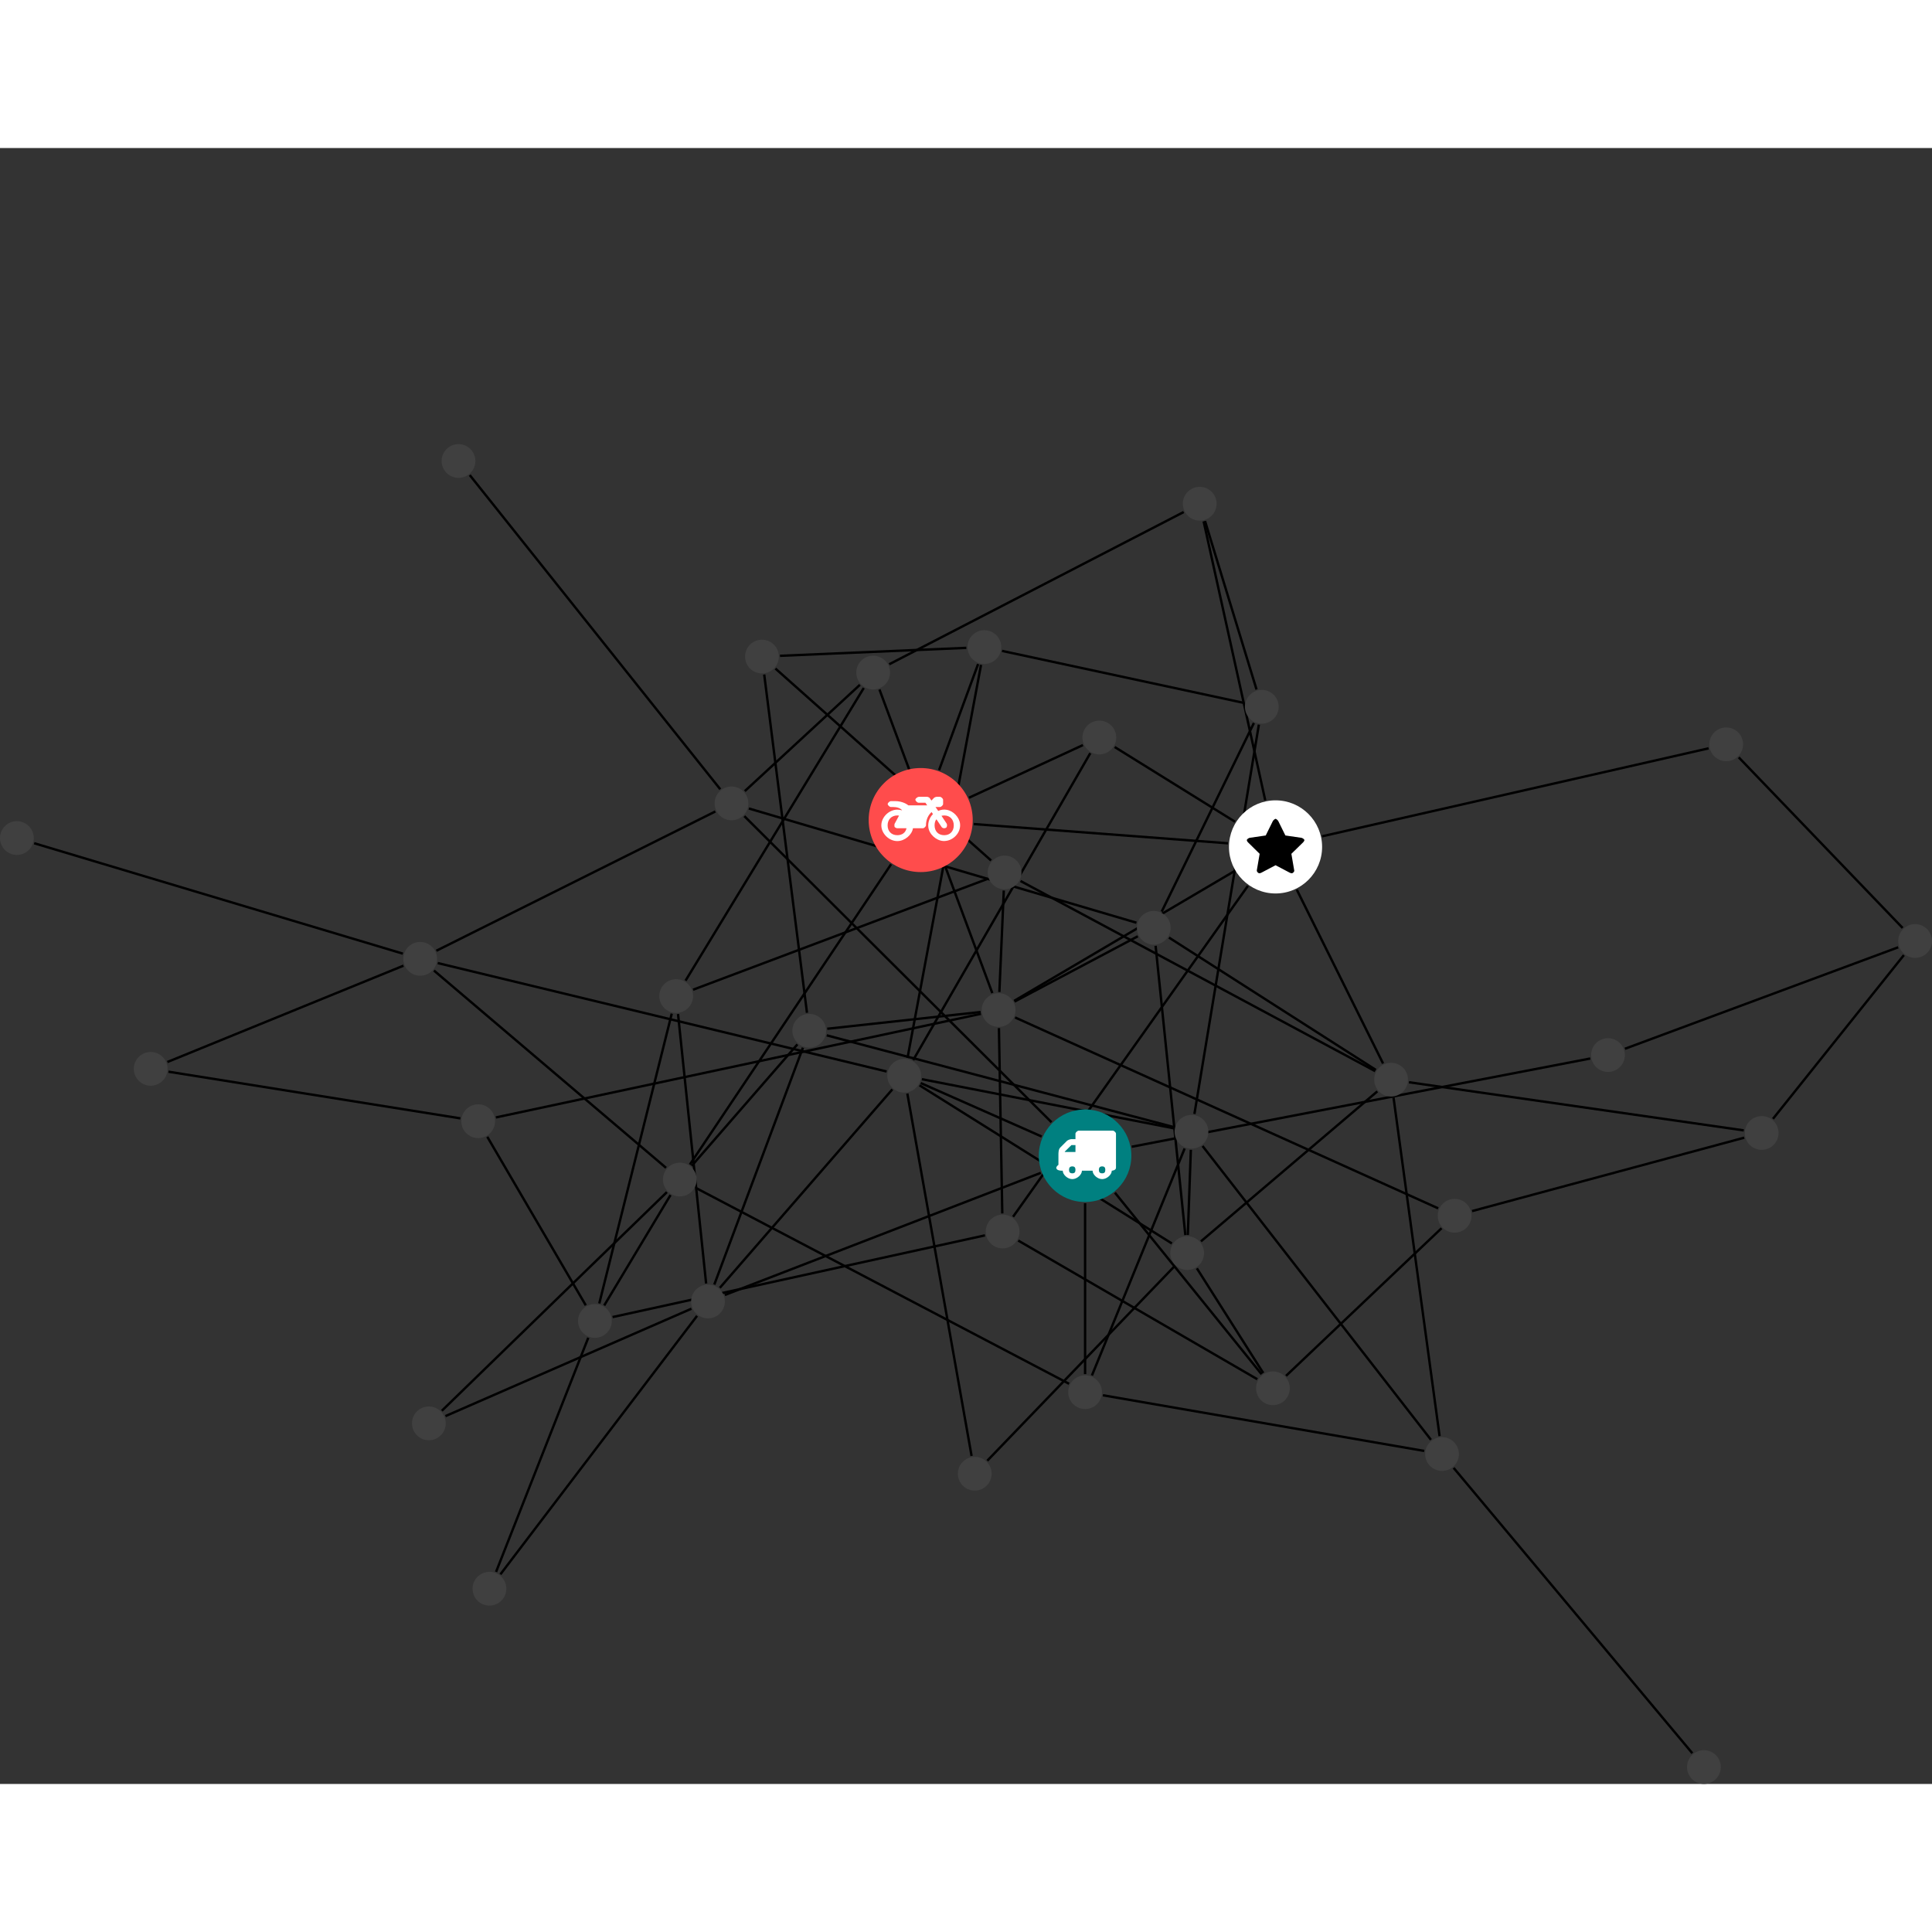 <?xml version="1.0" encoding="UTF-8"?>
<svg xmlns="http://www.w3.org/2000/svg" xmlns:xlink="http://www.w3.org/1999/xlink" width="322.589pt" height="322.589pt" viewBox="0.000 -49.436 322.589 273.153" version="1.1">
<rect x="0.000" y="-49.436" width="322.589" height="273.153" fill="#333333" stroke="none"/>
<defs>
<g>
<symbol overflow="visible" id="glyph0-0">
<path style="stroke:none;" d="M 1.422 -0.75 L 1.422 -7.922 L 3.562 -7.922 L 3.562 -0.891 L 1.422 -0.891 Z M 0.625 0 L 4.531 0 L 4.531 -8.812 L 0.438 -8.812 L 0.438 0 Z M 0.625 0 "/>
</symbol>
<symbol overflow="visible" id="glyph0-1">
<path style="stroke:none;" d="M 3.375 -0.844 C 3.375 -0.453 3.234 -0.266 2.844 -0.266 C 2.469 -0.266 2.297 -0.453 2.297 -0.844 C 2.297 -1.219 2.469 -1.422 2.844 -1.422 C 3.234 -1.422 3.375 -1.219 3.375 -0.844 Z M 1.594 -3.688 L 1.594 -3.859 C 1.594 -3.875 1.578 -3.875 1.594 -3.891 L 2.688 -4.969 C 2.703 -5 2.656 -4.984 2.688 -4.984 L 3.375 -4.984 L 3.375 -3.828 L 1.594 -3.828 Z M 8.359 -0.844 C 8.359 -0.453 8.219 -0.266 7.828 -0.266 C 7.453 -0.266 7.281 -0.453 7.281 -0.844 C 7.281 -1.219 7.453 -1.422 7.828 -1.422 C 8.219 -1.422 8.359 -1.219 8.359 -0.844 Z M 10.141 -6.891 C 10.141 -7.094 9.812 -7.391 9.609 -7.391 L 3.922 -7.391 C 3.719 -7.391 3.375 -7.094 3.375 -6.891 L 3.375 -5.969 L 2.672 -5.969 C 2.469 -5.969 2.078 -5.812 1.938 -5.672 L 0.844 -4.578 C 0.531 -4.266 0.531 -3.734 0.531 -3.328 L 0.531 -1.688 C 0.516 -1.688 0.172 -1.391 0.172 -1.203 C 0.172 -0.781 0.781 -0.703 1.062 -0.703 L 1.25 -0.703 C 1.25 -0.047 2.062 0.703 2.844 0.703 C 3.641 0.703 4.453 -0.047 4.453 -0.703 L 6.234 -0.703 C 6.234 -0.047 7.047 0.703 7.828 0.703 C 8.625 0.703 9.438 -0.047 9.438 -0.703 C 9.547 -0.703 10.141 -0.781 10.141 -1.203 Z M 10.141 -6.891 "/>
</symbol>
<symbol overflow="visible" id="glyph0-2">
<path style="stroke:none;" d="M 12.969 -2.906 C 12.844 -3.984 11.859 -5.016 10.781 -5.219 C 10.234 -5.328 9.703 -5.219 9.328 -5.031 L 8.875 -5.688 L 9.609 -5.688 C 9.812 -5.688 10.141 -5.984 10.141 -6.188 L 10.141 -6.891 C 10.141 -7.094 9.812 -7.391 9.609 -7.391 L 9.047 -7.391 C 8.969 -7.391 8.734 -7.312 8.656 -7.25 L 8.188 -6.766 L 7.891 -7.203 C 7.828 -7.281 7.594 -7.391 7.484 -7.391 L 6.078 -7.391 C 5.906 -7.391 5.547 -7.125 5.516 -6.953 C 5.484 -6.734 5.828 -6.406 6.047 -6.406 L 7.188 -6.406 L 7.484 -5.969 L 4.344 -5.969 C 4.141 -6.125 3.375 -6.672 2.141 -6.672 L 1.422 -6.672 C 1.219 -6.672 0.891 -6.375 0.891 -6.188 C 0.891 -5.984 1.219 -5.688 1.422 -5.688 L 1.781 -5.688 C 2.484 -5.688 2.906 -5.516 3.281 -5.188 L 3.25 -5.141 C 3.078 -5.188 2.797 -5.25 2.5 -5.25 C 1.109 -5.25 -0.172 -4 -0.172 -2.625 C -0.172 -1.25 1.109 0 2.5 0 C 3.75 0 4.953 -1.062 5.109 -2.141 L 6.766 -2.141 C 6.969 -2.141 7.281 -2.438 7.281 -2.625 C 7.281 -3.609 7.688 -4.391 8.219 -4.844 L 8.453 -4.5 C 7.969 -4.062 7.578 -3.203 7.672 -2.359 C 7.781 -1.172 8.969 -0.094 10.141 -0.016 C 11.703 0.094 13.156 -1.344 12.969 -2.906 Z M 2.5 -0.984 C 1.516 -0.984 0.875 -1.641 0.875 -2.625 C 0.875 -3.594 1.516 -4.281 2.5 -4.281 C 2.672 -4.281 2.844 -4.234 2.781 -4.25 L 2.047 -2.891 C 2 -2.781 2 -2.469 2.047 -2.359 C 2.125 -2.25 2.375 -2.141 2.5 -2.141 L 4.031 -2.141 C 3.891 -1.453 3.344 -0.984 2.5 -0.984 Z M 10.328 -0.984 C 9.344 -0.984 8.719 -1.641 8.719 -2.625 C 8.719 -3.109 8.859 -3.469 9.031 -3.641 L 9.906 -2.328 C 9.969 -2.219 10.203 -2.141 10.328 -2.141 C 10.391 -2.141 10.594 -2.188 10.641 -2.234 C 10.812 -2.344 10.844 -2.75 10.734 -2.922 L 9.875 -4.219 C 9.859 -4.219 10.094 -4.281 10.328 -4.281 C 11.297 -4.281 11.922 -3.594 11.922 -2.625 C 11.922 -1.641 11.297 -0.984 10.328 -0.984 Z M 10.328 -0.984 "/>
</symbol>
<symbol overflow="visible" id="glyph0-3">
<path style="stroke:none;" d="M 9.438 -5.078 C 9.438 -5.25 9.078 -5.453 8.938 -5.469 L 6.266 -5.859 L 5.078 -8.266 C 5.031 -8.375 4.75 -8.641 4.625 -8.641 C 4.5 -8.641 4.234 -8.375 4.172 -8.266 L 2.984 -5.859 L 0.312 -5.469 C 0.172 -5.453 -0.172 -5.25 -0.172 -5.078 C -0.172 -4.969 -0.062 -4.781 0.016 -4.719 L 1.969 -2.797 L 1.5 -0.062 C 1.5 -0.016 1.5 0.016 1.5 0.047 C 1.5 0.203 1.75 0.453 1.906 0.453 C 1.984 0.453 2.188 0.406 2.25 0.359 L 4.625 -0.891 L 7 0.359 C 7.062 0.406 7.266 0.453 7.344 0.453 C 7.5 0.453 7.75 0.203 7.75 0.047 C 7.75 0.016 7.75 -0.016 7.734 -0.062 L 7.266 -2.797 L 9.234 -4.719 C 9.297 -4.781 9.438 -4.969 9.438 -5.078 Z M 9.438 -5.078 "/>
</symbol>
</g>
<clipPath id="clip1">
  <path d="M 237 165 L 289 165 L 289 223.715 L 237 223.715 Z M 237 165 "/>
</clipPath>
<clipPath id="clip2">
  <path d="M 265 78 L 322.59 78 L 322.59 107 L 265 107 Z M 265 78 "/>
</clipPath>
<clipPath id="clip3">
  <path d="M 284 46 L 322.59 46 L 322.59 87 L 284 87 Z M 284 46 "/>
</clipPath>
<clipPath id="clip4">
  <path d="M 290 79 L 322.59 79 L 322.59 119 L 290 119 Z M 290 79 "/>
</clipPath>
<clipPath id="clip5">
  <path d="M 316 80 L 322.59 80 L 322.59 86 L 316 86 Z M 316 80 "/>
</clipPath>
<clipPath id="clip6">
  <path d="M 281 218 L 288 218 L 288 223.715 L 281 223.715 Z M 281 218 "/>
</clipPath>
</defs>
<g id="surface1">
<path style="fill:none;stroke-width:0.399;stroke-linecap:butt;stroke-linejoin:miter;stroke:rgb(0%,0%,0%);stroke-opacity:1;stroke-miterlimit:10;" d="M 0.002 -7.926 L 0.002 -36.465 " transform="matrix(1,0,0,-1,181.178,118.82)"/>
<path style="fill:none;stroke-width:0.399;stroke-linecap:butt;stroke-linejoin:miter;stroke:rgb(0%,0%,0%);stroke-opacity:1;stroke-miterlimit:10;" d="M 7.787 1.5 L 84.349 16.234 " transform="matrix(1,0,0,-1,181.178,118.82)"/>
<path style="fill:none;stroke-width:0.399;stroke-linecap:butt;stroke-linejoin:miter;stroke:rgb(0%,0%,0%);stroke-opacity:1;stroke-miterlimit:10;" d="M 4.982 -6.168 L 29.47 -36.481 " transform="matrix(1,0,0,-1,181.178,118.82)"/>
<path style="fill:none;stroke-width:0.399;stroke-linecap:butt;stroke-linejoin:miter;stroke:rgb(0%,0%,0%);stroke-opacity:1;stroke-miterlimit:10;" d="M -7.252 3.207 L -27.444 12.136 " transform="matrix(1,0,0,-1,181.178,118.82)"/>
<path style="fill:none;stroke-width:0.399;stroke-linecap:butt;stroke-linejoin:miter;stroke:rgb(0%,0%,0%);stroke-opacity:1;stroke-miterlimit:10;" d="M -5.615 5.597 L -56.897 56.703 " transform="matrix(1,0,0,-1,181.178,118.82)"/>
<path style="fill:none;stroke-width:0.399;stroke-linecap:butt;stroke-linejoin:miter;stroke:rgb(0%,0%,0%);stroke-opacity:1;stroke-miterlimit:10;" d="M -7.397 -2.86 L -60.151 -23.25 " transform="matrix(1,0,0,-1,181.178,118.82)"/>
<path style="fill:none;stroke-width:0.399;stroke-linecap:butt;stroke-linejoin:miter;stroke:rgb(0%,0%,0%);stroke-opacity:1;stroke-miterlimit:10;" d="M -50.94 83.472 L -19.83 84.8 " transform="matrix(1,0,0,-1,181.178,118.82)"/>
<path style="fill:none;stroke-width:0.399;stroke-linecap:butt;stroke-linejoin:miter;stroke:rgb(0%,0%,0%);stroke-opacity:1;stroke-miterlimit:10;" d="M -53.576 80.351 L -46.436 23.867 " transform="matrix(1,0,0,-1,181.178,118.82)"/>
<path style="fill:none;stroke-width:0.399;stroke-linecap:butt;stroke-linejoin:miter;stroke:rgb(0%,0%,0%);stroke-opacity:1;stroke-miterlimit:10;" d="M -51.701 81.34 L -15.698 49.3 " transform="matrix(1,0,0,-1,181.178,118.82)"/>
<path style="fill:none;stroke-width:0.399;stroke-linecap:butt;stroke-linejoin:miter;stroke:rgb(0%,0%,0%);stroke-opacity:1;stroke-miterlimit:10;" d="M 56.627 -49.293 L 2.974 -39.996 " transform="matrix(1,0,0,-1,181.178,118.82)"/>
<path style="fill:none;stroke-width:0.399;stroke-linecap:butt;stroke-linejoin:miter;stroke:rgb(0%,0%,0%);stroke-opacity:1;stroke-miterlimit:10;" d="M 59.193 -46.817 L 51.502 9.711 " transform="matrix(1,0,0,-1,181.178,118.82)"/>
<path style="fill:none;stroke-width:0.399;stroke-linecap:butt;stroke-linejoin:miter;stroke:rgb(0%,0%,0%);stroke-opacity:1;stroke-miterlimit:10;" d="M 57.748 -47.426 L 19.615 1.621 " transform="matrix(1,0,0,-1,181.178,118.82)"/>
<g clip-path="url(#clip1)" clip-rule="nonzero">
<path style="fill:none;stroke-width:0.399;stroke-linecap:butt;stroke-linejoin:miter;stroke:rgb(0%,0%,0%);stroke-opacity:1;stroke-miterlimit:10;" d="M 61.537 -52.121 L 101.392 -99.766 " transform="matrix(1,0,0,-1,181.178,118.82)"/>
</g>
<path style="fill:none;stroke-width:0.399;stroke-linecap:butt;stroke-linejoin:miter;stroke:rgb(0%,0%,0%);stroke-opacity:1;stroke-miterlimit:10;" d="M -18.588 55.379 L 23.849 52.168 " transform="matrix(1,0,0,-1,181.178,118.82)"/>
<path style="fill:none;stroke-width:0.399;stroke-linecap:butt;stroke-linejoin:miter;stroke:rgb(0%,0%,0%);stroke-opacity:1;stroke-miterlimit:10;" d="M -24.377 64.39 L -17.862 82.097 " transform="matrix(1,0,0,-1,181.178,118.82)"/>
<path style="fill:none;stroke-width:0.399;stroke-linecap:butt;stroke-linejoin:miter;stroke:rgb(0%,0%,0%);stroke-opacity:1;stroke-miterlimit:10;" d="M -19.381 59.777 L -0.362 68.566 " transform="matrix(1,0,0,-1,181.178,118.82)"/>
<path style="fill:none;stroke-width:0.399;stroke-linecap:butt;stroke-linejoin:miter;stroke:rgb(0%,0%,0%);stroke-opacity:1;stroke-miterlimit:10;" d="M -32.393 48.668 L -65.987 -1.469 " transform="matrix(1,0,0,-1,181.178,118.82)"/>
<path style="fill:none;stroke-width:0.399;stroke-linecap:butt;stroke-linejoin:miter;stroke:rgb(0%,0%,0%);stroke-opacity:1;stroke-miterlimit:10;" d="M -2.674 -38.078 L -64.994 -5.375 " transform="matrix(1,0,0,-1,181.178,118.82)"/>
<path style="fill:none;stroke-width:0.399;stroke-linecap:butt;stroke-linejoin:miter;stroke:rgb(0%,0%,0%);stroke-opacity:1;stroke-miterlimit:10;" d="M 1.142 -36.688 L 16.623 1.207 " transform="matrix(1,0,0,-1,181.178,118.82)"/>
<path style="fill:none;stroke-width:0.399;stroke-linecap:butt;stroke-linejoin:miter;stroke:rgb(0%,0%,0%);stroke-opacity:1;stroke-miterlimit:10;" d="M -12.026 -10.192 L 27.185 45.062 " transform="matrix(1,0,0,-1,181.178,118.82)"/>
<path style="fill:none;stroke-width:0.399;stroke-linecap:butt;stroke-linejoin:miter;stroke:rgb(0%,0%,0%);stroke-opacity:1;stroke-miterlimit:10;" d="M -11.162 -14.164 L 28.756 -37.317 " transform="matrix(1,0,0,-1,181.178,118.82)"/>
<path style="fill:none;stroke-width:0.399;stroke-linecap:butt;stroke-linejoin:miter;stroke:rgb(0%,0%,0%);stroke-opacity:1;stroke-miterlimit:10;" d="M -13.826 -9.633 L -14.385 21.308 " transform="matrix(1,0,0,-1,181.178,118.82)"/>
<path style="fill:none;stroke-width:0.399;stroke-linecap:butt;stroke-linejoin:miter;stroke:rgb(0%,0%,0%);stroke-opacity:1;stroke-miterlimit:10;" d="M -16.717 -13.297 L -78.897 -26.938 " transform="matrix(1,0,0,-1,181.178,118.82)"/>
<path style="fill:none;stroke-width:0.399;stroke-linecap:butt;stroke-linejoin:miter;stroke:rgb(0%,0%,0%);stroke-opacity:1;stroke-miterlimit:10;" d="M 14.955 -18.426 L -16.33 -50.922 " transform="matrix(1,0,0,-1,181.178,118.82)"/>
<path style="fill:none;stroke-width:0.399;stroke-linecap:butt;stroke-linejoin:miter;stroke:rgb(0%,0%,0%);stroke-opacity:1;stroke-miterlimit:10;" d="M 18.666 -18.801 L 29.748 -36.282 " transform="matrix(1,0,0,-1,181.178,118.82)"/>
<path style="fill:none;stroke-width:0.399;stroke-linecap:butt;stroke-linejoin:miter;stroke:rgb(0%,0%,0%);stroke-opacity:1;stroke-miterlimit:10;" d="M 14.49 -14.649 L -27.647 11.754 " transform="matrix(1,0,0,-1,181.178,118.82)"/>
<path style="fill:none;stroke-width:0.399;stroke-linecap:butt;stroke-linejoin:miter;stroke:rgb(0%,0%,0%);stroke-opacity:1;stroke-miterlimit:10;" d="M 19.345 -14.297 L 48.795 10.746 " transform="matrix(1,0,0,-1,181.178,118.82)"/>
<path style="fill:none;stroke-width:0.399;stroke-linecap:butt;stroke-linejoin:miter;stroke:rgb(0%,0%,0%);stroke-opacity:1;stroke-miterlimit:10;" d="M 16.74 -13.25 L 11.775 35.05 " transform="matrix(1,0,0,-1,181.178,118.82)"/>
<path style="fill:none;stroke-width:0.399;stroke-linecap:butt;stroke-linejoin:miter;stroke:rgb(0%,0%,0%);stroke-opacity:1;stroke-miterlimit:10;" d="M 17.154 -13.235 L 17.658 0.988 " transform="matrix(1,0,0,-1,181.178,118.82)"/>
<path style="fill:none;stroke-width:0.399;stroke-linecap:butt;stroke-linejoin:miter;stroke:rgb(0%,0%,0%);stroke-opacity:1;stroke-miterlimit:10;" d="M 25.025 55.773 L 4.943 68.242 " transform="matrix(1,0,0,-1,181.178,118.82)"/>
<path style="fill:none;stroke-width:0.399;stroke-linecap:butt;stroke-linejoin:miter;stroke:rgb(0%,0%,0%);stroke-opacity:1;stroke-miterlimit:10;" d="M 39.58 53.336 L 104.107 68.023 " transform="matrix(1,0,0,-1,181.178,118.82)"/>
<path style="fill:none;stroke-width:0.399;stroke-linecap:butt;stroke-linejoin:miter;stroke:rgb(0%,0%,0%);stroke-opacity:1;stroke-miterlimit:10;" d="M 35.349 44.422 L 49.752 15.402 " transform="matrix(1,0,0,-1,181.178,118.82)"/>
<path style="fill:none;stroke-width:0.399;stroke-linecap:butt;stroke-linejoin:miter;stroke:rgb(0%,0%,0%);stroke-opacity:1;stroke-miterlimit:10;" d="M 30.08 59.355 L 19.795 105.922 " transform="matrix(1,0,0,-1,181.178,118.82)"/>
<path style="fill:none;stroke-width:0.399;stroke-linecap:butt;stroke-linejoin:miter;stroke:rgb(0%,0%,0%);stroke-opacity:1;stroke-miterlimit:10;" d="M 24.931 47.519 L -11.842 25.859 " transform="matrix(1,0,0,-1,181.178,118.82)"/>
<path style="fill:none;stroke-width:0.399;stroke-linecap:butt;stroke-linejoin:miter;stroke:rgb(0%,0%,0%);stroke-opacity:1;stroke-miterlimit:10;" d="M -18.951 -50.125 L -29.678 10.383 " transform="matrix(1,0,0,-1,181.178,118.82)"/>
<path style="fill:none;stroke-width:0.399;stroke-linecap:butt;stroke-linejoin:miter;stroke:rgb(0%,0%,0%);stroke-opacity:1;stroke-miterlimit:10;" d="M -17.373 81.961 L -29.651 16.324 " transform="matrix(1,0,0,-1,181.178,118.82)"/>
<path style="fill:none;stroke-width:0.399;stroke-linecap:butt;stroke-linejoin:miter;stroke:rgb(0%,0%,0%);stroke-opacity:1;stroke-miterlimit:10;" d="M -13.866 84.293 L 26.56 75.597 " transform="matrix(1,0,0,-1,181.178,118.82)"/>
<g clip-path="url(#clip2)" clip-rule="nonzero">
<path style="fill:none;stroke-width:0.399;stroke-linecap:butt;stroke-linejoin:miter;stroke:rgb(0%,0%,0%);stroke-opacity:1;stroke-miterlimit:10;" d="M 90.138 17.859 L 135.767 34.804 " transform="matrix(1,0,0,-1,181.178,118.82)"/>
</g>
<path style="fill:none;stroke-width:0.399;stroke-linecap:butt;stroke-linejoin:miter;stroke:rgb(0%,0%,0%);stroke-opacity:1;stroke-miterlimit:10;" d="M -47.112 18.043 L -61.908 -21.508 " transform="matrix(1,0,0,-1,181.178,118.82)"/>
<path style="fill:none;stroke-width:0.399;stroke-linecap:butt;stroke-linejoin:miter;stroke:rgb(0%,0%,0%);stroke-opacity:1;stroke-miterlimit:10;" d="M -43.057 21.199 L -17.44 24 " transform="matrix(1,0,0,-1,181.178,118.82)"/>
<path style="fill:none;stroke-width:0.399;stroke-linecap:butt;stroke-linejoin:miter;stroke:rgb(0%,0%,0%);stroke-opacity:1;stroke-miterlimit:10;" d="M -48.037 18.593 L -65.686 -1.696 " transform="matrix(1,0,0,-1,181.178,118.82)"/>
<path style="fill:none;stroke-width:0.399;stroke-linecap:butt;stroke-linejoin:miter;stroke:rgb(0%,0%,0%);stroke-opacity:1;stroke-miterlimit:10;" d="M -43.139 20.101 L 14.845 4.773 " transform="matrix(1,0,0,-1,181.178,118.82)"/>
<path style="fill:none;stroke-width:0.399;stroke-linecap:butt;stroke-linejoin:miter;stroke:rgb(0%,0%,0%);stroke-opacity:1;stroke-miterlimit:10;" d="M 33.552 -36.754 L 59.517 -12.106 " transform="matrix(1,0,0,-1,181.178,118.82)"/>
<path style="fill:none;stroke-width:0.399;stroke-linecap:butt;stroke-linejoin:miter;stroke:rgb(0%,0%,0%);stroke-opacity:1;stroke-miterlimit:10;" d="M -28.698 15.968 L 0.869 67.218 " transform="matrix(1,0,0,-1,181.178,118.82)"/>
<path style="fill:none;stroke-width:0.399;stroke-linecap:butt;stroke-linejoin:miter;stroke:rgb(0%,0%,0%);stroke-opacity:1;stroke-miterlimit:10;" d="M -32.186 11.078 L -60.987 -22.059 " transform="matrix(1,0,0,-1,181.178,118.82)"/>
<path style="fill:none;stroke-width:0.399;stroke-linecap:butt;stroke-linejoin:miter;stroke:rgb(0%,0%,0%);stroke-opacity:1;stroke-miterlimit:10;" d="M -33.139 14.066 L -108.084 32.168 " transform="matrix(1,0,0,-1,181.178,118.82)"/>
<path style="fill:none;stroke-width:0.399;stroke-linecap:butt;stroke-linejoin:miter;stroke:rgb(0%,0%,0%);stroke-opacity:1;stroke-miterlimit:10;" d="M -27.244 12.777 L 14.802 4.582 " transform="matrix(1,0,0,-1,181.178,118.82)"/>
<path style="fill:none;stroke-width:0.399;stroke-linecap:butt;stroke-linejoin:miter;stroke:rgb(0%,0%,0%);stroke-opacity:1;stroke-miterlimit:10;" d="M -175.471 52.179 L -113.908 33.742 " transform="matrix(1,0,0,-1,181.178,118.82)"/>
<path style="fill:none;stroke-width:0.399;stroke-linecap:butt;stroke-linejoin:miter;stroke:rgb(0%,0%,0%);stroke-opacity:1;stroke-miterlimit:10;" d="M -56.819 60.879 L -37.6 78.629 " transform="matrix(1,0,0,-1,181.178,118.82)"/>
<path style="fill:none;stroke-width:0.399;stroke-linecap:butt;stroke-linejoin:miter;stroke:rgb(0%,0%,0%);stroke-opacity:1;stroke-miterlimit:10;" d="M -61.737 57.484 L -108.319 34.226 " transform="matrix(1,0,0,-1,181.178,118.82)"/>
<path style="fill:none;stroke-width:0.399;stroke-linecap:butt;stroke-linejoin:miter;stroke:rgb(0%,0%,0%);stroke-opacity:1;stroke-miterlimit:10;" d="M -60.916 61.191 L -102.74 113.644 " transform="matrix(1,0,0,-1,181.178,118.82)"/>
<path style="fill:none;stroke-width:0.399;stroke-linecap:butt;stroke-linejoin:miter;stroke:rgb(0%,0%,0%);stroke-opacity:1;stroke-miterlimit:10;" d="M -56.143 57.98 L 8.572 38.906 " transform="matrix(1,0,0,-1,181.178,118.82)"/>
<path style="fill:none;stroke-width:0.399;stroke-linecap:butt;stroke-linejoin:miter;stroke:rgb(0%,0%,0%);stroke-opacity:1;stroke-miterlimit:10;" d="M -67.967 23.66 L -63.276 -21.336 " transform="matrix(1,0,0,-1,181.178,118.82)"/>
<path style="fill:none;stroke-width:0.399;stroke-linecap:butt;stroke-linejoin:miter;stroke:rgb(0%,0%,0%);stroke-opacity:1;stroke-miterlimit:10;" d="M -66.709 29.238 L -36.955 78.097 " transform="matrix(1,0,0,-1,181.178,118.82)"/>
<path style="fill:none;stroke-width:0.399;stroke-linecap:butt;stroke-linejoin:miter;stroke:rgb(0%,0%,0%);stroke-opacity:1;stroke-miterlimit:10;" d="M -65.455 27.722 L -16.268 46.234 " transform="matrix(1,0,0,-1,181.178,118.82)"/>
<path style="fill:none;stroke-width:0.399;stroke-linecap:butt;stroke-linejoin:miter;stroke:rgb(0%,0%,0%);stroke-opacity:1;stroke-miterlimit:10;" d="M -69.014 23.73 L -81.115 -24.657 " transform="matrix(1,0,0,-1,181.178,118.82)"/>
<path style="fill:none;stroke-width:0.399;stroke-linecap:butt;stroke-linejoin:miter;stroke:rgb(0%,0%,0%);stroke-opacity:1;stroke-miterlimit:10;" d="M -65.729 -25.543 L -106.803 -43.477 " transform="matrix(1,0,0,-1,181.178,118.82)"/>
<path style="fill:none;stroke-width:0.399;stroke-linecap:butt;stroke-linejoin:miter;stroke:rgb(0%,0%,0%);stroke-opacity:1;stroke-miterlimit:10;" d="M -64.791 -26.739 L -97.627 -69.895 " transform="matrix(1,0,0,-1,181.178,118.82)"/>
<path style="fill:none;stroke-width:0.399;stroke-linecap:butt;stroke-linejoin:miter;stroke:rgb(0%,0%,0%);stroke-opacity:1;stroke-miterlimit:10;" d="M -107.405 -42.582 L -69.83 -6.078 " transform="matrix(1,0,0,-1,181.178,118.82)"/>
<g clip-path="url(#clip3)" clip-rule="nonzero">
<path style="fill:none;stroke-width:0.399;stroke-linecap:butt;stroke-linejoin:miter;stroke:rgb(0%,0%,0%);stroke-opacity:1;stroke-miterlimit:10;" d="M 109.142 66.515 L 136.506 38.031 " transform="matrix(1,0,0,-1,181.178,118.82)"/>
</g>
<path style="fill:none;stroke-width:0.399;stroke-linecap:butt;stroke-linejoin:miter;stroke:rgb(0%,0%,0%);stroke-opacity:1;stroke-miterlimit:10;" d="M -32.701 82.062 L 16.463 107.48 " transform="matrix(1,0,0,-1,181.178,118.82)"/>
<path style="fill:none;stroke-width:0.399;stroke-linecap:butt;stroke-linejoin:miter;stroke:rgb(0%,0%,0%);stroke-opacity:1;stroke-miterlimit:10;" d="M -34.334 77.847 L -15.491 27.156 " transform="matrix(1,0,0,-1,181.178,118.82)"/>
<path style="fill:none;stroke-width:0.399;stroke-linecap:butt;stroke-linejoin:miter;stroke:rgb(0%,0%,0%);stroke-opacity:1;stroke-miterlimit:10;" d="M -108.721 30.922 L -69.967 -2.02 " transform="matrix(1,0,0,-1,181.178,118.82)"/>
<path style="fill:none;stroke-width:0.399;stroke-linecap:butt;stroke-linejoin:miter;stroke:rgb(0%,0%,0%);stroke-opacity:1;stroke-miterlimit:10;" d="M -113.811 31.734 L -153.229 15.648 " transform="matrix(1,0,0,-1,181.178,118.82)"/>
<path style="fill:none;stroke-width:0.399;stroke-linecap:butt;stroke-linejoin:miter;stroke:rgb(0%,0%,0%);stroke-opacity:1;stroke-miterlimit:10;" d="M -98.35 -69.485 L -82.951 -30.391 " transform="matrix(1,0,0,-1,181.178,118.82)"/>
<path style="fill:none;stroke-width:0.399;stroke-linecap:butt;stroke-linejoin:miter;stroke:rgb(0%,0%,0%);stroke-opacity:1;stroke-miterlimit:10;" d="M 48.435 14.125 L -10.783 45.871 " transform="matrix(1,0,0,-1,181.178,118.82)"/>
<path style="fill:none;stroke-width:0.399;stroke-linecap:butt;stroke-linejoin:miter;stroke:rgb(0%,0%,0%);stroke-opacity:1;stroke-miterlimit:10;" d="M 54.08 12.269 L 109.986 4.23 " transform="matrix(1,0,0,-1,181.178,118.82)"/>
<path style="fill:none;stroke-width:0.399;stroke-linecap:butt;stroke-linejoin:miter;stroke:rgb(0%,0%,0%);stroke-opacity:1;stroke-miterlimit:10;" d="M 48.552 14.328 L 14.009 36.425 " transform="matrix(1,0,0,-1,181.178,118.82)"/>
<path style="fill:none;stroke-width:0.399;stroke-linecap:butt;stroke-linejoin:miter;stroke:rgb(0%,0%,0%);stroke-opacity:1;stroke-miterlimit:10;" d="M 64.619 -9.242 L 110.06 3.015 " transform="matrix(1,0,0,-1,181.178,118.82)"/>
<path style="fill:none;stroke-width:0.399;stroke-linecap:butt;stroke-linejoin:miter;stroke:rgb(0%,0%,0%);stroke-opacity:1;stroke-miterlimit:10;" d="M 58.955 -8.785 L -11.69 23.086 " transform="matrix(1,0,0,-1,181.178,118.82)"/>
<path style="fill:none;stroke-width:0.399;stroke-linecap:butt;stroke-linejoin:miter;stroke:rgb(0%,0%,0%);stroke-opacity:1;stroke-miterlimit:10;" d="M -13.573 44.281 L -14.311 27.34 " transform="matrix(1,0,0,-1,181.178,118.82)"/>
<path style="fill:none;stroke-width:0.399;stroke-linecap:butt;stroke-linejoin:miter;stroke:rgb(0%,0%,0%);stroke-opacity:1;stroke-miterlimit:10;" d="M 20.025 105.98 L 28.627 77.847 " transform="matrix(1,0,0,-1,181.178,118.82)"/>
<g clip-path="url(#clip4)" clip-rule="nonzero">
<path style="fill:none;stroke-width:0.399;stroke-linecap:butt;stroke-linejoin:miter;stroke:rgb(0%,0%,0%);stroke-opacity:1;stroke-miterlimit:10;" d="M 114.857 6.16 L 136.713 33.496 " transform="matrix(1,0,0,-1,181.178,118.82)"/>
</g>
<path style="fill:none;stroke-width:0.399;stroke-linecap:butt;stroke-linejoin:miter;stroke:rgb(0%,0%,0%);stroke-opacity:1;stroke-miterlimit:10;" d="M -11.776 25.738 L 8.802 36.64 " transform="matrix(1,0,0,-1,181.178,118.82)"/>
<path style="fill:none;stroke-width:0.399;stroke-linecap:butt;stroke-linejoin:miter;stroke:rgb(0%,0%,0%);stroke-opacity:1;stroke-miterlimit:10;" d="M -17.393 23.695 L -98.381 6.394 " transform="matrix(1,0,0,-1,181.178,118.82)"/>
<path style="fill:none;stroke-width:0.399;stroke-linecap:butt;stroke-linejoin:miter;stroke:rgb(0%,0%,0%);stroke-opacity:1;stroke-miterlimit:10;" d="M 28.185 72.25 L 12.795 40.765 " transform="matrix(1,0,0,-1,181.178,118.82)"/>
<path style="fill:none;stroke-width:0.399;stroke-linecap:butt;stroke-linejoin:miter;stroke:rgb(0%,0%,0%);stroke-opacity:1;stroke-miterlimit:10;" d="M 29.017 71.984 L 18.256 6.98 " transform="matrix(1,0,0,-1,181.178,118.82)"/>
<path style="fill:none;stroke-width:0.399;stroke-linecap:butt;stroke-linejoin:miter;stroke:rgb(0%,0%,0%);stroke-opacity:1;stroke-miterlimit:10;" d="M -83.369 -24.977 L -99.811 3.156 " transform="matrix(1,0,0,-1,181.178,118.82)"/>
<path style="fill:none;stroke-width:0.399;stroke-linecap:butt;stroke-linejoin:miter;stroke:rgb(0%,0%,0%);stroke-opacity:1;stroke-miterlimit:10;" d="M -80.291 -24.996 L -69.221 -6.563 " transform="matrix(1,0,0,-1,181.178,118.82)"/>
<path style="fill:none;stroke-width:0.399;stroke-linecap:butt;stroke-linejoin:miter;stroke:rgb(0%,0%,0%);stroke-opacity:1;stroke-miterlimit:10;" d="M -104.311 6.238 L -153.045 14.031 " transform="matrix(1,0,0,-1,181.178,118.82)"/>
<path style=" stroke:none;fill-rule:nonzero;fill:rgb(0%,50%,50%);fill-opacity:1;" d="M 188.906 118.82 C 188.906 114.551 185.445 111.09 181.18 111.09 C 176.91 111.09 173.449 114.551 173.449 118.82 C 173.449 123.09 176.91 126.547 181.18 126.547 C 185.445 126.547 188.906 123.09 188.906 118.82 Z M 188.906 118.82 "/>
<g style="fill:rgb(100%,100%,100%);fill-opacity:1;">
  <use xlink:href="#glyph0-1" x="176.197" y="122.023"/>
</g>
<path style=" stroke:none;fill-rule:nonzero;fill:rgb(25%,25%,25%);fill-opacity:1;" d="M 130.043 35.477 C 130.043 33.918 128.781 32.656 127.223 32.656 C 125.668 32.656 124.406 33.918 124.406 35.477 C 124.406 37.031 125.668 38.293 127.223 38.293 C 128.781 38.293 130.043 37.031 130.043 35.477 Z M 130.043 35.477 "/>
<path style=" stroke:none;fill-rule:nonzero;fill:rgb(25%,25%,25%);fill-opacity:1;" d="M 243.598 168.629 C 243.598 167.07 242.336 165.809 240.777 165.809 C 239.223 165.809 237.961 167.07 237.961 168.629 C 237.961 170.184 239.223 171.445 240.777 171.445 C 242.336 171.445 243.598 170.184 243.598 168.629 Z M 243.598 168.629 "/>
<path style=" stroke:none;fill-rule:nonzero;fill:rgb(100%,29.999%,29.999%);fill-opacity:1;" d="M 162.418 62.77 C 162.418 57.973 158.527 54.086 153.73 54.086 C 148.934 54.086 145.043 57.973 145.043 62.77 C 145.043 67.57 148.934 71.457 153.73 71.457 C 158.527 71.457 162.418 67.57 162.418 62.77 Z M 162.418 62.77 "/>
<g style="fill:rgb(100%,100%,100%);fill-opacity:1;">
  <use xlink:href="#glyph0-2" x="147.33" y="66.283"/>
</g>
<path style=" stroke:none;fill-rule:nonzero;fill:rgb(25%,25%,25%);fill-opacity:1;" d="M 183.996 158.301 C 183.996 156.746 182.734 155.484 181.18 155.484 C 179.621 155.484 178.359 156.746 178.359 158.301 C 178.359 159.855 179.621 161.117 181.18 161.117 C 182.734 161.117 183.996 159.855 183.996 158.301 Z M 183.996 158.301 "/>
<path style=" stroke:none;fill-rule:nonzero;fill:rgb(25%,25%,25%);fill-opacity:1;" d="M 170.227 131.473 C 170.227 129.914 168.965 128.652 167.406 128.652 C 165.852 128.652 164.59 129.914 164.59 131.473 C 164.59 133.027 165.852 134.289 167.406 134.289 C 168.965 134.289 170.227 133.027 170.227 131.473 Z M 170.227 131.473 "/>
<path style=" stroke:none;fill-rule:nonzero;fill:rgb(25%,25%,25%);fill-opacity:1;" d="M 201.043 135.07 C 201.043 133.516 199.781 132.254 198.227 132.254 C 196.668 132.254 195.406 133.516 195.406 135.07 C 195.406 136.629 196.668 137.891 198.227 137.891 C 199.781 137.891 201.043 136.629 201.043 135.07 Z M 201.043 135.07 "/>
<path style=" stroke:none;fill-rule:nonzero;fill:rgb(100%,100%,100%);fill-opacity:1;" d="M 220.754 67.254 C 220.754 62.961 217.273 59.48 212.98 59.48 C 208.684 59.48 205.203 62.961 205.203 67.254 C 205.203 71.547 208.684 75.031 212.98 75.031 C 217.273 75.031 220.754 71.547 220.754 67.254 Z M 220.754 67.254 "/>
<g style="fill:rgb(0%,0%,0%);fill-opacity:1;">
  <use xlink:href="#glyph0-3" x="208.357" y="71.205"/>
</g>
<path style=" stroke:none;fill-rule:nonzero;fill:rgb(25%,25%,25%);fill-opacity:1;" d="M 165.574 171.914 C 165.574 170.359 164.312 169.098 162.754 169.098 C 161.199 169.098 159.938 170.359 159.938 171.914 C 159.938 173.473 161.199 174.734 162.754 174.734 C 164.312 174.734 165.574 173.473 165.574 171.914 Z M 165.574 171.914 "/>
<path style=" stroke:none;fill-rule:nonzero;fill:rgb(25%,25%,25%);fill-opacity:1;" d="M 167.18 33.895 C 167.18 32.336 165.918 31.074 164.359 31.074 C 162.805 31.074 161.543 32.336 161.543 33.895 C 161.543 35.449 162.805 36.711 164.359 36.711 C 165.918 36.711 167.18 35.449 167.18 33.895 Z M 167.18 33.895 "/>
<path style=" stroke:none;fill-rule:nonzero;fill:rgb(25%,25%,25%);fill-opacity:1;" d="M 271.305 102.016 C 271.305 100.457 270.043 99.195 268.488 99.195 C 266.93 99.195 265.672 100.457 265.672 102.016 C 265.672 103.57 266.93 104.832 268.488 104.832 C 270.043 104.832 271.305 103.57 271.305 102.016 Z M 271.305 102.016 "/>
<path style=" stroke:none;fill-rule:nonzero;fill:rgb(25%,25%,25%);fill-opacity:1;" d="M 137.941 97.949 C 137.941 96.395 136.68 95.133 135.121 95.133 C 133.566 95.133 132.305 96.395 132.305 97.949 C 132.305 99.504 133.566 100.766 135.121 100.766 C 136.68 100.766 137.941 99.504 137.941 97.949 Z M 137.941 97.949 "/>
<path style=" stroke:none;fill-rule:nonzero;fill:rgb(25%,25%,25%);fill-opacity:1;" d="M 215.359 157.648 C 215.359 156.094 214.098 154.832 212.543 154.832 C 210.988 154.832 209.727 156.094 209.727 157.648 C 209.727 159.207 210.988 160.469 212.543 160.469 C 214.098 160.469 215.359 159.207 215.359 157.648 Z M 215.359 157.648 "/>
<path style=" stroke:none;fill-rule:nonzero;fill:rgb(25%,25%,25%);fill-opacity:1;" d="M 153.793 105.465 C 153.793 103.906 152.531 102.645 150.973 102.645 C 149.418 102.645 148.156 103.906 148.156 105.465 C 148.156 107.02 149.418 108.281 150.973 108.281 C 152.531 108.281 153.793 107.02 153.793 105.465 Z M 153.793 105.465 "/>
<path style=" stroke:none;fill-rule:nonzero;fill:rgb(25%,25%,25%);fill-opacity:1;" d="M 5.637 65.773 C 5.637 64.219 4.375 62.957 2.816 62.957 C 1.262 62.957 0 64.219 0 65.773 C 0 67.332 1.262 68.594 2.816 68.594 C 4.375 68.594 5.637 67.332 5.637 65.773 Z M 5.637 65.773 "/>
<path style=" stroke:none;fill-rule:nonzero;fill:rgb(25%,25%,25%);fill-opacity:1;" d="M 124.961 59.988 C 124.961 58.434 123.699 57.172 122.145 57.172 C 120.586 57.172 119.324 58.434 119.324 59.988 C 119.324 61.547 120.586 62.809 122.145 62.809 C 123.699 62.809 124.961 61.547 124.961 59.988 Z M 124.961 59.988 "/>
<path style=" stroke:none;fill-rule:nonzero;fill:rgb(25%,25%,25%);fill-opacity:1;" d="M 115.719 92.16 C 115.719 90.605 114.457 89.344 112.898 89.344 C 111.344 89.344 110.082 90.605 110.082 92.16 C 110.082 93.719 111.344 94.98 112.898 94.98 C 114.457 94.98 115.719 93.719 115.719 92.16 Z M 115.719 92.16 "/>
<path style=" stroke:none;fill-rule:nonzero;fill:rgb(25%,25%,25%);fill-opacity:1;" d="M 186.375 48.988 C 186.375 47.43 185.113 46.168 183.559 46.168 C 182 46.168 180.738 47.43 180.738 48.988 C 180.738 50.543 182 51.805 183.559 51.805 C 185.113 51.805 186.375 50.543 186.375 48.988 Z M 186.375 48.988 "/>
<path style=" stroke:none;fill-rule:nonzero;fill:rgb(25%,25%,25%);fill-opacity:1;" d="M 121.031 143.156 C 121.031 141.602 119.77 140.34 118.215 140.34 C 116.656 140.34 115.395 141.602 115.395 143.156 C 115.395 144.711 116.656 145.973 118.215 145.973 C 119.77 145.973 121.031 144.711 121.031 143.156 Z M 121.031 143.156 "/>
<path style=" stroke:none;fill-rule:nonzero;fill:rgb(25%,25%,25%);fill-opacity:1;" d="M 74.426 163.504 C 74.426 161.949 73.164 160.688 71.609 160.688 C 70.051 160.688 68.789 161.949 68.789 163.504 C 68.789 165.062 70.051 166.324 71.609 166.324 C 73.164 166.324 74.426 165.062 74.426 163.504 Z M 74.426 163.504 "/>
<path style=" stroke:none;fill-rule:nonzero;fill:rgb(25%,25%,25%);fill-opacity:1;" d="M 291.047 50.129 C 291.047 48.57 289.785 47.309 288.227 47.309 C 286.672 47.309 285.41 48.57 285.41 50.129 C 285.41 51.684 286.672 52.945 288.227 52.945 C 289.785 52.945 291.047 51.684 291.047 50.129 Z M 291.047 50.129 "/>
<path style=" stroke:none;fill-rule:nonzero;fill:rgb(25%,25%,25%);fill-opacity:1;" d="M 148.613 38.145 C 148.613 36.59 147.352 35.328 145.793 35.328 C 144.238 35.328 142.977 36.59 142.977 38.145 C 142.977 39.703 144.238 40.965 145.793 40.965 C 147.352 40.965 148.613 39.703 148.613 38.145 Z M 148.613 38.145 "/>
<path style=" stroke:none;fill-rule:nonzero;fill:rgb(25%,25%,25%);fill-opacity:1;" d="M 72.98 85.945 C 72.98 84.387 71.719 83.125 70.16 83.125 C 68.605 83.125 67.344 84.387 67.344 85.945 C 67.344 87.5 68.605 88.762 70.16 88.762 C 71.719 88.762 72.98 87.5 72.98 85.945 Z M 72.98 85.945 "/>
<path style=" stroke:none;fill-rule:nonzero;fill:rgb(25%,25%,25%);fill-opacity:1;" d="M 84.543 191.113 C 84.543 189.559 83.281 188.297 81.727 188.297 C 80.168 188.297 78.906 189.559 78.906 191.113 C 78.906 192.672 80.168 193.934 81.727 193.934 C 83.281 193.934 84.543 192.672 84.543 191.113 Z M 84.543 191.113 "/>
<path style=" stroke:none;fill-rule:nonzero;fill:rgb(25%,25%,25%);fill-opacity:1;" d="M 235.09 106.121 C 235.09 104.562 233.828 103.301 232.273 103.301 C 230.715 103.301 229.453 104.562 229.453 106.121 C 229.453 107.676 230.715 108.938 232.273 108.938 C 233.828 108.938 235.09 107.676 235.09 106.121 Z M 235.09 106.121 "/>
<path style=" stroke:none;fill-rule:nonzero;fill:rgb(25%,25%,25%);fill-opacity:1;" d="M 245.699 128.848 C 245.699 127.289 244.438 126.027 242.883 126.027 C 241.324 126.027 240.062 127.289 240.062 128.848 C 240.062 130.402 241.324 131.664 242.883 131.664 C 244.438 131.664 245.699 130.402 245.699 128.848 Z M 245.699 128.848 "/>
<path style=" stroke:none;fill-rule:nonzero;fill:rgb(25%,25%,25%);fill-opacity:1;" d="M 170.555 71.523 C 170.555 69.969 169.293 68.707 167.734 68.707 C 166.18 68.707 164.918 69.969 164.918 71.523 C 164.918 73.082 166.18 74.344 167.734 74.344 C 169.293 74.344 170.555 73.082 170.555 71.523 Z M 170.555 71.523 "/>
<path style=" stroke:none;fill-rule:nonzero;fill:rgb(25%,25%,25%);fill-opacity:1;" d="M 203.137 9.953 C 203.137 8.398 201.875 7.137 200.32 7.137 C 198.762 7.137 197.5 8.398 197.5 9.953 C 197.5 11.512 198.762 12.773 200.32 12.773 C 201.875 12.773 203.137 11.512 203.137 9.953 Z M 203.137 9.953 "/>
<path style=" stroke:none;fill-rule:nonzero;fill:rgb(25%,25%,25%);fill-opacity:1;" d="M 79.375 2.816 C 79.375 1.262 78.113 0 76.555 0 C 75 0 73.738 1.262 73.738 2.816 C 73.738 4.375 75 5.637 76.555 5.637 C 78.113 5.637 79.375 4.375 79.375 2.816 Z M 79.375 2.816 "/>
<path style=" stroke:none;fill-rule:nonzero;fill:rgb(25%,25%,25%);fill-opacity:1;" d="M 296.969 115.02 C 296.969 113.461 295.707 112.199 294.148 112.199 C 292.594 112.199 291.332 113.461 291.332 115.02 C 291.332 116.574 292.594 117.836 294.148 117.836 C 295.707 117.836 296.969 116.574 296.969 115.02 Z M 296.969 115.02 "/>
<path style=" stroke:none;fill-rule:nonzero;fill:rgb(25%,25%,25%);fill-opacity:1;" d="M 169.555 94.492 C 169.555 92.938 168.293 91.676 166.738 91.676 C 165.18 91.676 163.918 92.938 163.918 94.492 C 163.918 96.051 165.18 97.312 166.738 97.312 C 168.293 97.312 169.555 96.051 169.555 94.492 Z M 169.555 94.492 "/>
<path style=" stroke:none;fill-rule:nonzero;fill:rgb(25%,25%,25%);fill-opacity:1;" d="M 213.504 43.859 C 213.504 42.301 212.242 41.039 210.688 41.039 C 209.129 41.039 207.867 42.301 207.867 43.859 C 207.867 45.414 209.129 46.676 210.688 46.676 C 212.242 46.676 213.504 45.414 213.504 43.859 Z M 213.504 43.859 "/>
<path style=" stroke:none;fill-rule:nonzero;fill:rgb(25%,25%,25%);fill-opacity:1;" d="M 102.152 146.402 C 102.152 144.848 100.891 143.586 99.332 143.586 C 97.777 143.586 96.516 144.848 96.516 146.402 C 96.516 147.961 97.777 149.223 99.332 149.223 C 100.891 149.223 102.152 147.961 102.152 146.402 Z M 102.152 146.402 "/>
<path style=" stroke:none;fill-rule:nonzero;fill:rgb(25%,25%,25%);fill-opacity:1;" d="M 195.465 80.766 C 195.465 79.211 194.203 77.949 192.645 77.949 C 191.09 77.949 189.828 79.211 189.828 80.766 C 189.828 82.324 191.09 83.586 192.645 83.586 C 194.203 83.586 195.465 82.324 195.465 80.766 Z M 195.465 80.766 "/>
<g clip-path="url(#clip5)" clip-rule="nonzero">
<path style=" stroke:none;fill-rule:nonzero;fill:rgb(25%,25%,25%);fill-opacity:1;" d="M 322.59 82.965 C 322.59 81.41 321.328 80.148 319.77 80.148 C 318.215 80.148 316.953 81.41 316.953 82.965 C 316.953 84.523 318.215 85.785 319.77 85.785 C 321.328 85.785 322.59 84.523 322.59 82.965 Z M 322.59 82.965 "/>
</g>
<path style=" stroke:none;fill-rule:nonzero;fill:rgb(25%,25%,25%);fill-opacity:1;" d="M 82.664 113.059 C 82.664 111.5 81.402 110.238 79.848 110.238 C 78.289 110.238 77.027 111.5 77.027 113.059 C 77.027 114.613 78.289 115.875 79.848 115.875 C 81.402 115.875 82.664 114.613 82.664 113.059 Z M 82.664 113.059 "/>
<path style=" stroke:none;fill-rule:nonzero;fill:rgb(25%,25%,25%);fill-opacity:1;" d="M 116.328 122.793 C 116.328 121.238 115.07 119.977 113.512 119.977 C 111.957 119.977 110.695 121.238 110.695 122.793 C 110.695 124.352 111.957 125.613 113.512 125.613 C 115.07 125.613 116.328 124.352 116.328 122.793 Z M 116.328 122.793 "/>
<path style=" stroke:none;fill-rule:nonzero;fill:rgb(25%,25%,25%);fill-opacity:1;" d="M 201.762 114.816 C 201.762 113.262 200.5 112 198.941 112 C 197.387 112 196.125 113.262 196.125 114.816 C 196.125 116.375 197.387 117.637 198.941 117.637 C 200.5 117.637 201.762 116.375 201.762 114.816 Z M 201.762 114.816 "/>
<g clip-path="url(#clip6)" clip-rule="nonzero">
<path style=" stroke:none;fill-rule:nonzero;fill:rgb(25%,25%,25%);fill-opacity:1;" d="M 287.324 220.898 C 287.324 219.34 286.062 218.078 284.508 218.078 C 282.949 218.078 281.688 219.34 281.688 220.898 C 281.688 222.453 282.949 223.715 284.508 223.715 C 286.062 223.715 287.324 222.453 287.324 220.898 Z M 287.324 220.898 "/>
</g>
<path style=" stroke:none;fill-rule:nonzero;fill:rgb(25%,25%,25%);fill-opacity:1;" d="M 27.977 104.312 C 27.977 102.758 26.715 101.496 25.156 101.496 C 23.602 101.496 22.34 102.758 22.34 104.312 C 22.34 105.871 23.602 107.133 25.156 107.133 C 26.715 107.133 27.977 105.871 27.977 104.312 Z M 27.977 104.312 "/>
</g>
</svg>
